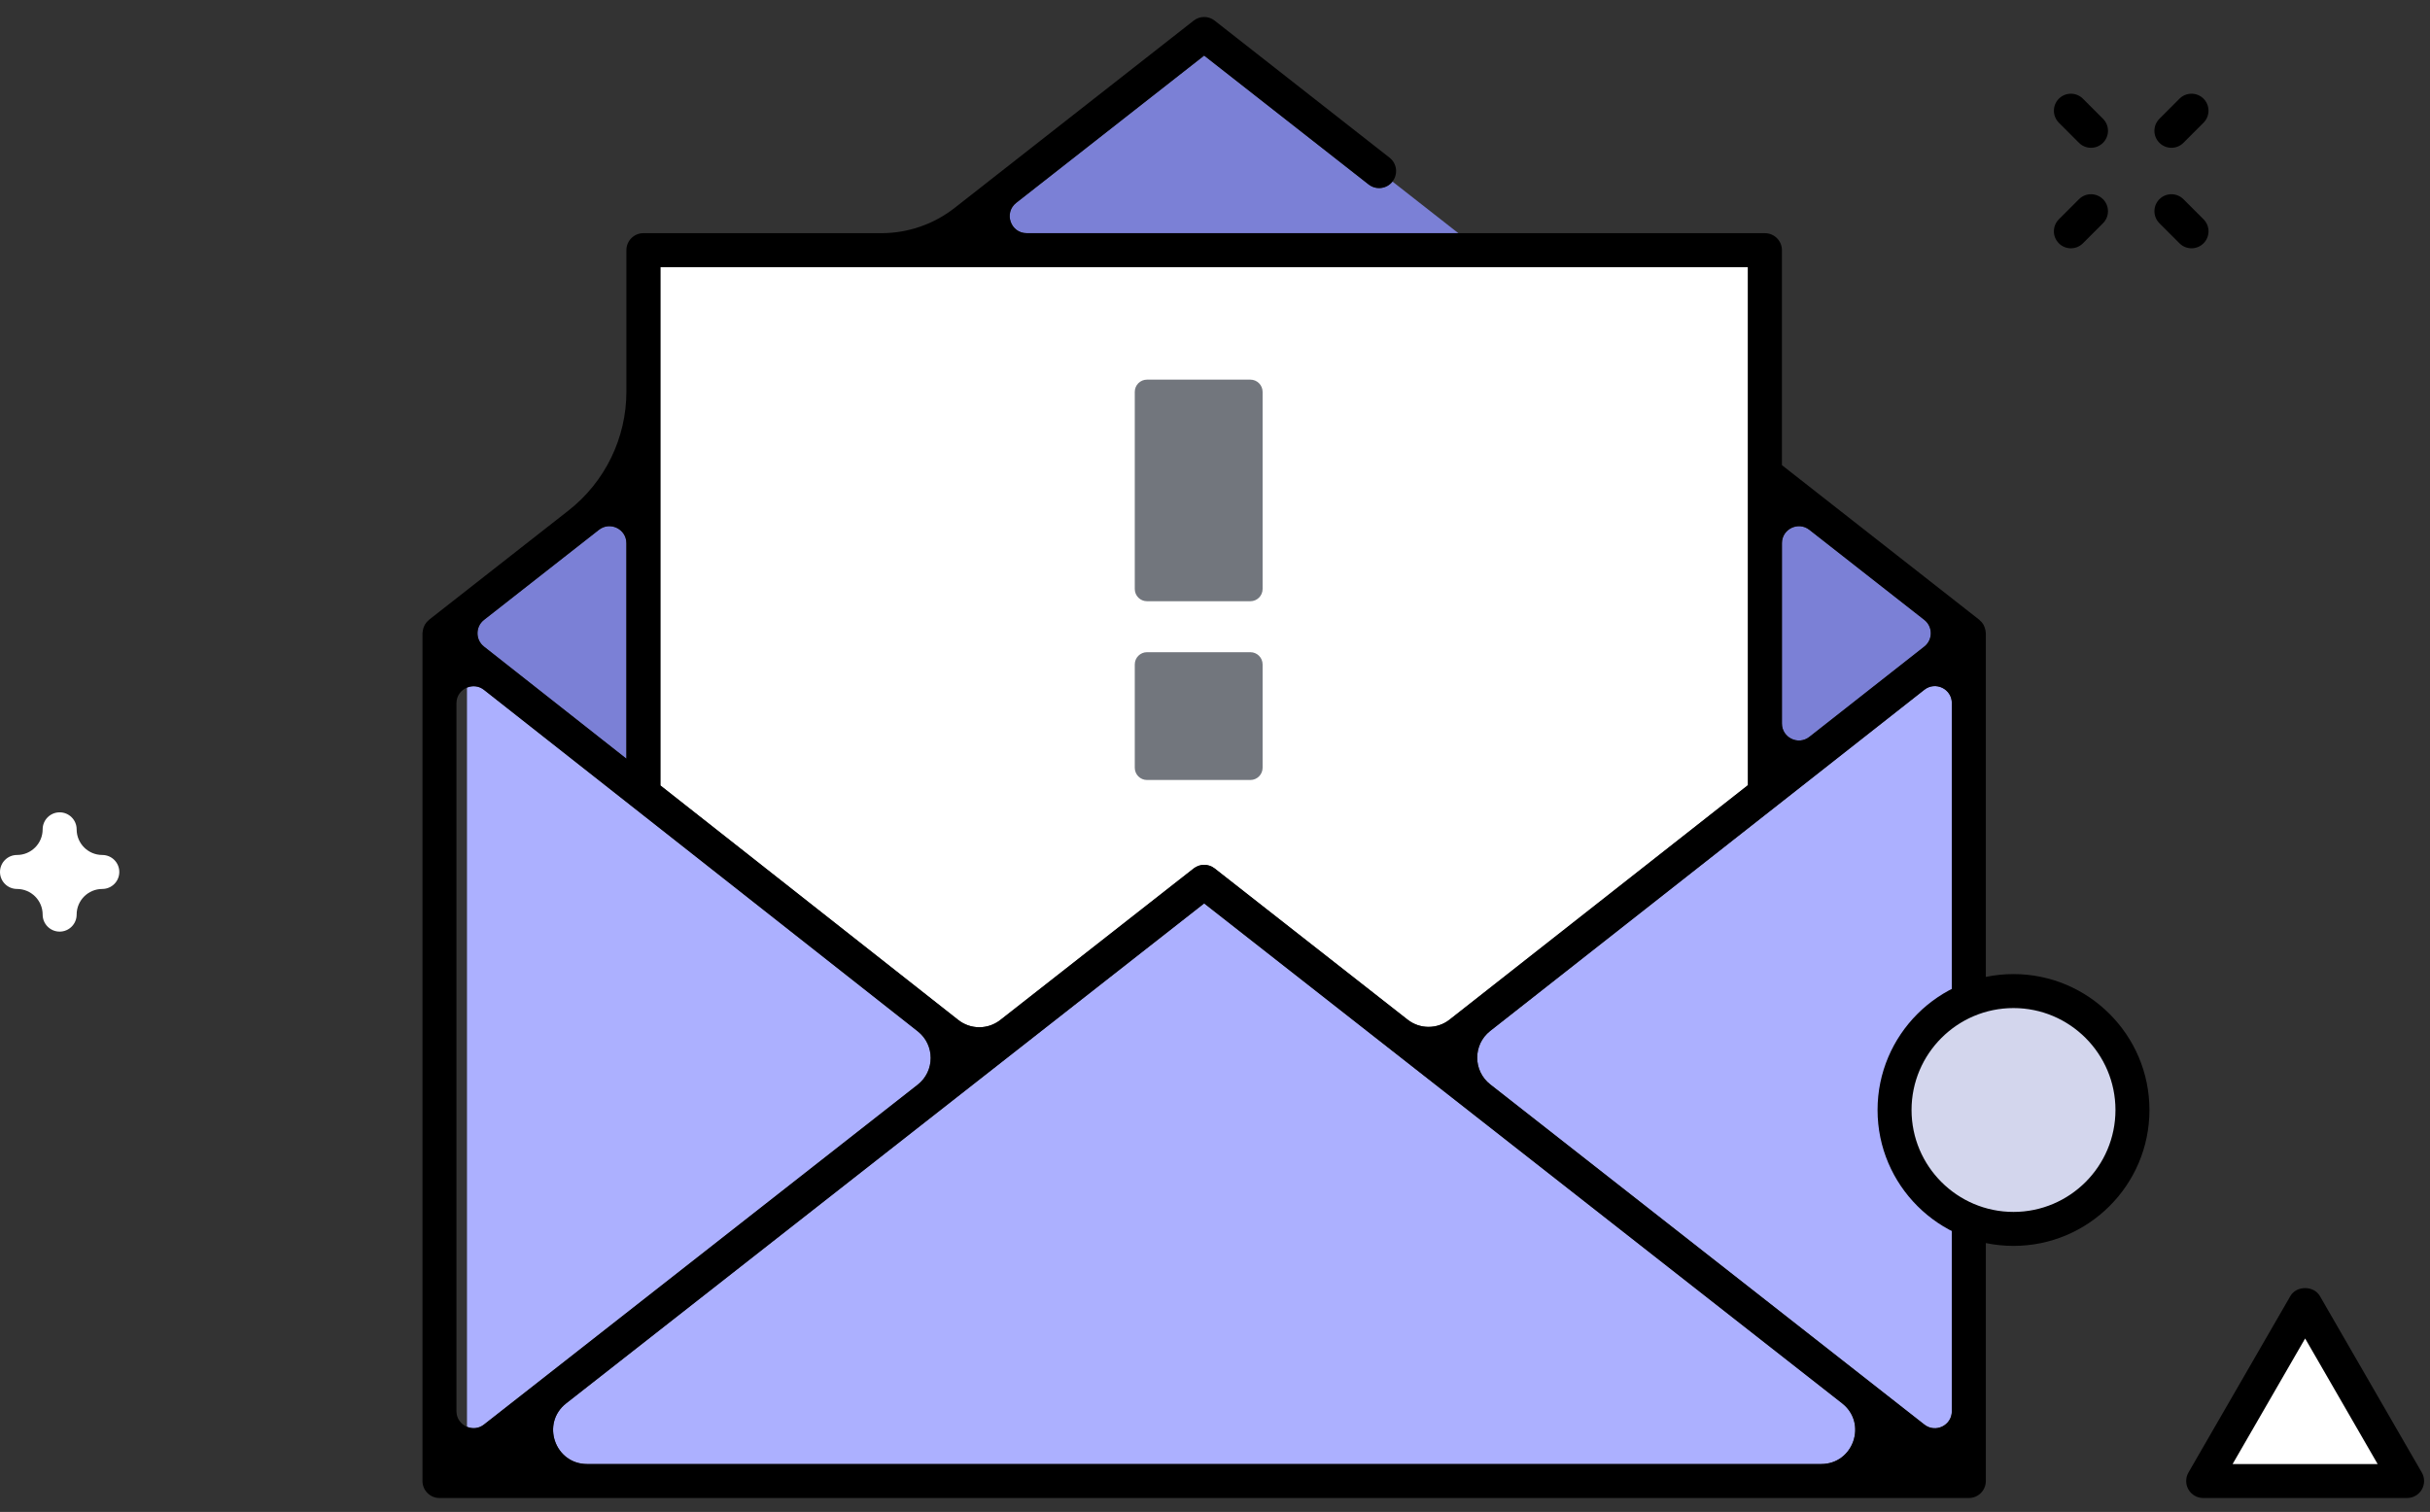 <svg height="89" viewBox="0 0 143 89" width="143" xmlns="http://www.w3.org/2000/svg"><rect x="0" y="0" width="143" height="89" fill="#333333" stroke="none"/><g fill="none" fill-rule="evenodd"><g fill="#acb0ff"><path d="m28.481 38.062 8.381 6.599-8.381-6.6z"/><path d="m113.244 40.602-8.657 6.806c-.037.039-.083.065-.125.098l-.6.471-16.168 12.709c-1.019.801-1.018 2.346.003 3.146l16.165 12.67 9.383 7.356c.656.515 1.617.047 1.617-.787v-41.683c0-.834-.962-1.302-1.618-.786m-42.382 12.576-37.543 29.428c-1.497 1.173-.667 3.574 1.233 3.574h72.62c1.9 0 2.729-2.401 1.234-3.574zm-42.383 30.68 9.383-7.354 16.141-12.652c1.02-.8 1.021-2.344.003-3.145l-16.144-12.713-9.382-7.387c-.31-.244-.686-.263-.999-.133v43.515c.312.13.688.111.998-.131m42.061-32.897c.208-.071.436-.071.644 0-.208-.071-.436-.071-.644 0m-31.678-4.726 3.099 2.44z"/><path d="m82.835 60.022-11.355-8.901z"/></g><path d="m28.481 38.061 8.381 6.6v-2.388-10.298c0-.833-.961-1.301-1.617-.787l-6.762 5.301c-.51.4-.511 1.172-.002 1.572m52.059-27.204-9.678-7.586-11.058 8.668c-.748.587-.333 1.787.617 1.787h25.401l-3.878-3.039c-.341.435-.968.511-1.404.17m24.322 31.731c0 .835.962 1.303 1.618.786l6.761-5.313c.51-.402.509-1.173-.001-1.574l-6.761-5.299c-.657-.514-1.617-.046-1.617.788z" fill="#7b80d6"/><path d="m38.862 42.273v3.963l3.099 2.44 14.431 11.364c.724.57 1.745.571 2.471.003l11.382-8.922c.091-.071.191-.124.295-.16.209-.071.436-.071.644 0 .105.036.205.089.295.16l11.356 8.901c.725.568 1.745.567 2.469-.002l17.558-13.801v-30.493h-64z" fill="#fff"/><path d="m26.862 83.071v-41.679c0-.439.27-.772.619-.918.314-.13.69-.111 1 .133l9.381 7.387 16.145 12.713c1.018.802 1.016 2.345-.004 3.145l-16.141 12.652-9.383 7.354c-.31.242-.685.261-.998.131-.349-.146-.619-.479-.619-.918zm8.383-51.883c.657-.513 1.617-.046 1.617.787v10.298 2.388l-8.381-6.599v-.001c-.509-.4-.508-1.172.002-1.572zm67.617-15.462v30.493l-17.558 13.801c-.724.57-1.744.571-2.469.002l-11.356-8.901c-.09-.071-.19-.124-.295-.159-.208-.072-.435-.072-.644 0-.104.035-.204.088-.295.159l-11.382 8.922c-.726.568-1.747.567-2.471-.003l-14.431-11.364-3.099-2.44v-3.963-26.547zm3.617 15.462v.001l6.761 5.299c.51.4.511 1.172.001 1.573l-6.761 5.314c-.656.516-1.618.049-1.618-.786v-10.613c0-.834.96-1.301 1.617-.788zm8.383 51.883c0 .834-.961 1.302-1.617.787l-9.383-7.355-16.166-12.67c-1.021-.801-1.021-2.346-.002-3.147l16.168-12.709.6-.47c.042-.034.088-.06.125-.099l8.657-6.806c.656-.515 1.618-.048 1.618.786zm-7.69 3.109h-72.62c-1.9 0-2.73-2.401-1.233-3.574l37.543-29.428 37.544 29.428c1.495 1.173.666 3.574-1.234 3.574zm9.679-48.981c-.002-.035-.008-.067-.013-.102-.017-.089-.044-.172-.082-.253-.012-.025-.02-.05-.034-.074-.058-.1-.134-.188-.224-.263-.008-.006-.011-.015-.019-.022l-11.617-9.105v-12.654c0-.552-.447-1-1-1h-18.041-25.4c-.951 0-1.365-1.2-.618-1.787l11.059-8.668 9.678 7.586c.435.341 1.063.265 1.404-.17.341-.434.265-1.063-.17-1.404l-10.295-8.069c-.362-.285-.872-.285-1.234 0l-14.062 11.021c-1.232.966-2.753 1.491-4.318 1.491h-14.003c-.552 0-1 .448-1 1v8.327c0 2.732-1.255 5.311-3.404 6.996l-8.213 6.436c-.008.007-.011.016-.019.023-.09.074-.166.162-.224.262-.014.024-.021.049-.033.074-.039.081-.066.164-.082.253-.006.035-.012.067-.014.102-.002.025-.011.048-.011.073v49.908c0 .552.448 1 1 1h90c.553 0 1-.448 1-1v-49.908c0-.025-.009-.048-.011-.073zm10.932-28.499c.256 0 .512-.098.707-.293l1.183-1.184c.39-.39.39-1.023 0-1.414-.391-.39-1.025-.39-1.414 0l-1.183 1.184c-.391.391-.391 1.024 0 1.414.195.195.451.293.707.293m-5.916 5.916c.256 0 .512-.098.707-.293l1.183-1.183c.39-.39.39-1.023 0-1.414-.391-.39-1.024-.39-1.414 0l-1.183 1.183c-.391.391-.391 1.023 0 1.414.195.195.451.293.707.293m6.392-.293c.195.195.451.293.707.293s.512-.098.707-.293c.391-.391.391-1.023 0-1.414l-1.183-1.183c-.39-.39-1.023-.39-1.414 0-.39.391-.39 1.024 0 1.414zm-5.916-5.916c.195.195.451.293.707.293s.512-.098.707-.293c.391-.39.391-1.023 0-1.414l-1.183-1.184c-.39-.39-1.023-.39-1.414 0-.39.391-.39 1.024 0 1.414z" fill="#000"/><path d="m1 52.328c.834 0 1.51.677 1.51 1.51v.001c0 .552.448 1 1 1s1-.448 1-1v-.001c0-.833.676-1.51 1.51-1.51.552 0 1-.447 1-1 0-.552-.448-1-1-1-.834 0-1.51-.676-1.51-1.51 0-.552-.448-1-1-1s-1 .448-1 1c0 .834-.676 1.51-1.51 1.51-.552 0-1 .448-1 1 0 .553.448 1 1 1m124.49 13.012c0 3.866-3.134 7-7 7s-7-3.134-7-7 3.134-7 7-7 7 3.134 7 7" fill="#fff"/><path d="m125.49 65.339c0 3.866-3.134 7-7 7s-7-3.134-7-7 3.134-7 7-7 7 3.134 7 7" fill="#d3d6ed"/><path d="m118.49 59.339c-3.309 0-6 2.691-6 6s2.691 6 6 6 6-2.691 6-6-2.691-6-6-6m0 14c-4.411 0-8-3.589-8-8s3.589-8 8-8 8 3.589 8 8-3.589 8-8 8" fill="#000"/><path d="m129.652 87.18 6-10.392 6 10.392z" fill="#fff"/><path d="m131.384 86.18h8.535l-4.267-7.392zm10.268 2h-12c-.358 0-.688-.19-.867-.5-.178-.31-.178-.69 0-1l6-10.392c.358-.619 1.375-.619 1.733 0l6 10.392c.179.31.179.69 0 1s-.509.5-.866.5z" fill="#000"/><path d="m73.581 35.391c.397 0 .72-.322.72-.72v-4.802-6.802c0-.398-.323-.72-.72-.72h-6.083c-.397 0-.719.322-.719.72v6.802 4.802c0 .398.322.72.719.72zm.72 9.803v-6.082c0-.398-.322-.721-.72-.721h-6.082c-.398 0-.72.323-.72.721v6.082c0 .397.322.72.72.72h6.082c.398 0 .72-.323.72-.72" fill="#72767d"/></g></svg>